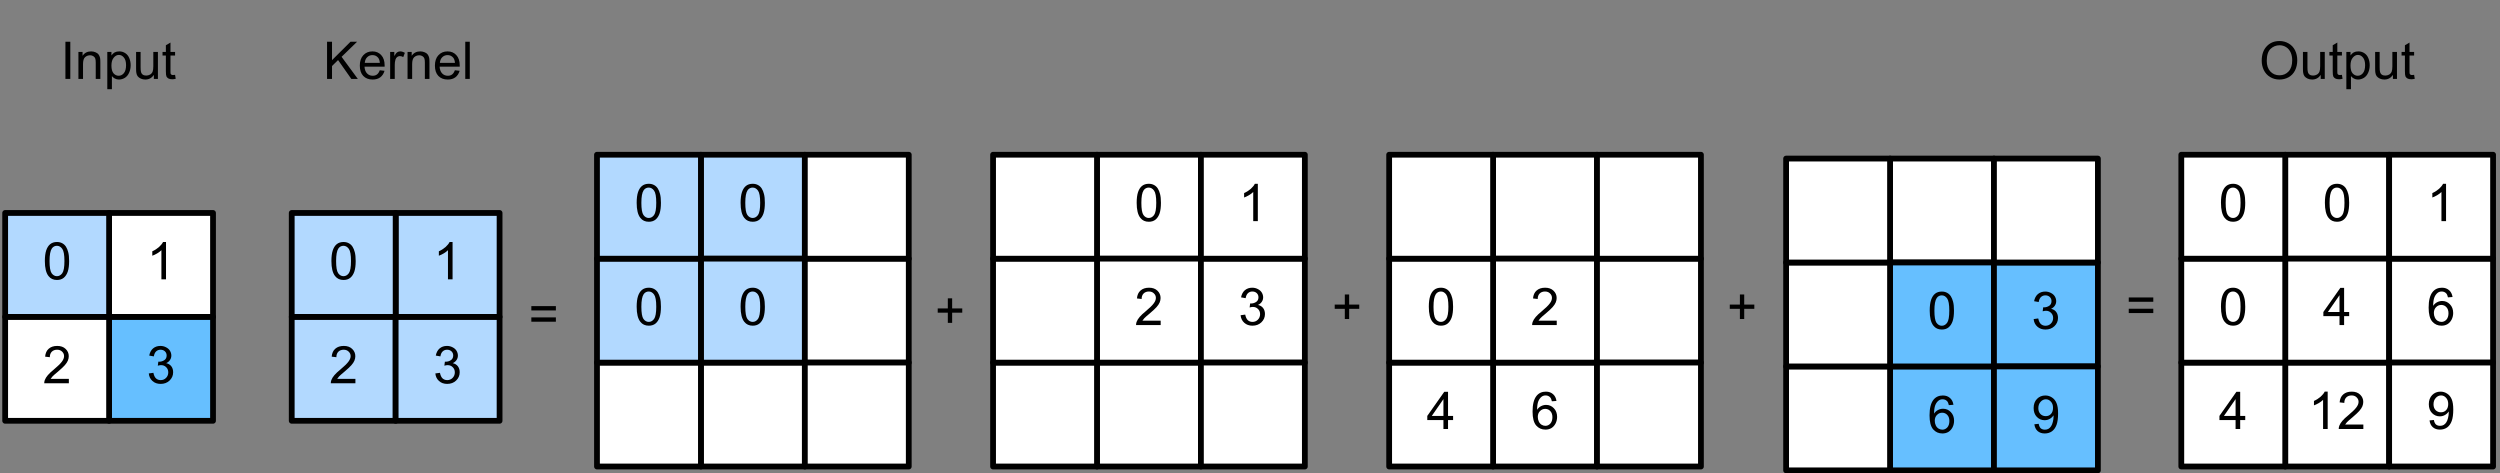 <svg xmlns="http://www.w3.org/2000/svg" xmlns:xlink="http://www.w3.org/1999/xlink" width="433pt" height="82pt" version="1.1" viewBox="0 0 433 82"><rect x="0" y="0" width="433" height="82" fill="#808080" stroke="none"/><defs><g><symbol id="glyph0-0" overflow="visible"><path stroke="none" d="M 1.125 0 L 1.125 -5.625 L 5.625 -5.625 L 5.625 0 Z M 1.266 -0.141 L 5.484 -0.141 L 5.484 -5.484 L 1.266 -5.484 Z M 1.266 -0.141"/></symbol><symbol id="glyph0-1" overflow="visible"><path stroke="none" d="M 0.375 -1.703 L 1.172 -1.812 C 1.266 -1.363 1.414 -1.039 1.625 -0.844 C 1.844 -0.645 2.113 -0.547 2.438 -0.547 C 2.801 -0.547 3.109 -0.672 3.359 -0.922 C 3.617 -1.18 3.75 -1.504 3.75 -1.891 C 3.75 -2.254 3.629 -2.551 3.391 -2.781 C 3.16 -3.02 2.863 -3.141 2.5 -3.141 C 2.344 -3.141 2.156 -3.109 1.938 -3.047 L 2.031 -3.75 C 2.082 -3.738 2.125 -3.734 2.156 -3.734 C 2.488 -3.734 2.789 -3.82 3.062 -4 C 3.332 -4.176 3.469 -4.445 3.469 -4.812 C 3.469 -5.102 3.367 -5.344 3.172 -5.531 C 2.973 -5.719 2.719 -5.812 2.406 -5.812 C 2.102 -5.812 1.848 -5.711 1.641 -5.516 C 1.441 -5.328 1.312 -5.039 1.25 -4.656 L 0.453 -4.797 C 0.555 -5.328 0.773 -5.738 1.109 -6.031 C 1.453 -6.32 1.879 -6.469 2.391 -6.469 C 2.742 -6.469 3.066 -6.391 3.359 -6.234 C 3.66 -6.086 3.891 -5.883 4.047 -5.625 C 4.203 -5.363 4.281 -5.086 4.281 -4.797 C 4.281 -4.516 4.203 -4.258 4.047 -4.031 C 3.898 -3.801 3.68 -3.617 3.391 -3.484 C 3.773 -3.398 4.07 -3.219 4.281 -2.938 C 4.488 -2.664 4.594 -2.32 4.594 -1.906 C 4.594 -1.344 4.383 -0.863 3.969 -0.469 C 3.562 -0.082 3.047 0.109 2.422 0.109 C 1.859 0.109 1.391 -0.055 1.016 -0.391 C 0.641 -0.723 0.426 -1.16 0.375 -1.703 Z M 0.375 -1.703"/></symbol><symbol id="glyph0-2" overflow="visible"><path stroke="none" d="M 4.531 -0.766 L 4.531 0 L 0.266 0 C 0.266 -0.188 0.297 -0.367 0.359 -0.547 C 0.473 -0.836 0.648 -1.125 0.891 -1.406 C 1.129 -1.688 1.473 -2.008 1.922 -2.375 C 2.617 -2.957 3.086 -3.414 3.328 -3.75 C 3.578 -4.082 3.703 -4.398 3.703 -4.703 C 3.703 -5.016 3.586 -5.273 3.359 -5.484 C 3.141 -5.703 2.852 -5.812 2.5 -5.812 C 2.113 -5.812 1.805 -5.695 1.578 -5.469 C 1.348 -5.238 1.234 -4.922 1.234 -4.516 L 0.422 -4.609 C 0.473 -5.211 0.68 -5.672 1.047 -5.984 C 1.41 -6.305 1.898 -6.469 2.516 -6.469 C 3.129 -6.469 3.613 -6.297 3.969 -5.953 C 4.332 -5.609 4.516 -5.188 4.516 -4.688 C 4.516 -4.426 4.461 -4.172 4.359 -3.922 C 4.254 -3.672 4.078 -3.406 3.828 -3.125 C 3.586 -2.852 3.188 -2.477 2.625 -2 C 2.145 -1.602 1.836 -1.332 1.703 -1.188 C 1.566 -1.039 1.457 -0.898 1.375 -0.766 Z M 4.531 -0.766"/></symbol><symbol id="glyph0-3" overflow="visible"><path stroke="none" d="M 3.359 0 L 2.562 0 L 2.562 -5.047 C 2.375 -4.859 2.125 -4.672 1.812 -4.484 C 1.5 -4.305 1.223 -4.176 0.984 -4.094 L 0.984 -4.859 C 1.422 -5.055 1.805 -5.301 2.141 -5.594 C 2.473 -5.895 2.707 -6.188 2.844 -6.469 L 3.359 -6.469 Z M 3.359 0"/></symbol><symbol id="glyph0-4" overflow="visible"><path stroke="none" d="M 0.375 -3.172 C 0.375 -3.93 0.453 -4.547 0.609 -5.016 C 0.766 -5.484 0.992 -5.844 1.297 -6.094 C 1.609 -6.344 2 -6.469 2.469 -6.469 C 2.82 -6.469 3.129 -6.395 3.391 -6.25 C 3.648 -6.113 3.863 -5.914 4.031 -5.656 C 4.195 -5.395 4.328 -5.078 4.422 -4.703 C 4.523 -4.328 4.578 -3.816 4.578 -3.172 C 4.578 -2.422 4.5 -1.812 4.344 -1.344 C 4.188 -0.883 3.953 -0.523 3.641 -0.266 C 3.336 -0.016 2.945 0.109 2.469 0.109 C 1.852 0.109 1.367 -0.113 1.016 -0.562 C 0.586 -1.094 0.375 -1.961 0.375 -3.172 Z M 1.188 -3.172 C 1.188 -2.117 1.305 -1.414 1.547 -1.062 C 1.797 -0.719 2.102 -0.547 2.469 -0.547 C 2.832 -0.547 3.141 -0.719 3.391 -1.062 C 3.641 -1.414 3.766 -2.117 3.766 -3.172 C 3.766 -4.234 3.641 -4.938 3.391 -5.281 C 3.141 -5.633 2.832 -5.812 2.469 -5.812 C 2.102 -5.812 1.812 -5.66 1.594 -5.359 C 1.32 -4.961 1.188 -4.234 1.188 -3.172 Z M 1.188 -3.172"/></symbol><symbol id="glyph0-5" overflow="visible"><path stroke="none" d="M 0.438 -3.141 C 0.438 -4.203 0.723 -5.035 1.297 -5.641 C 1.867 -6.254 2.609 -6.562 3.516 -6.562 C 4.109 -6.562 4.645 -6.414 5.125 -6.125 C 5.602 -5.844 5.969 -5.445 6.219 -4.938 C 6.469 -4.426 6.594 -3.852 6.594 -3.219 C 6.594 -2.562 6.461 -1.973 6.203 -1.453 C 5.941 -0.941 5.566 -0.551 5.078 -0.281 C 4.598 -0.02 4.078 0.109 3.516 0.109 C 2.91 0.109 2.367 -0.035 1.891 -0.328 C 1.41 -0.617 1.047 -1.02 0.797 -1.531 C 0.555 -2.039 0.438 -2.578 0.438 -3.141 Z M 1.312 -3.125 C 1.312 -2.344 1.52 -1.727 1.938 -1.281 C 2.352 -0.844 2.879 -0.625 3.516 -0.625 C 4.148 -0.625 4.676 -0.848 5.094 -1.297 C 5.508 -1.742 5.719 -2.383 5.719 -3.219 C 5.719 -3.738 5.629 -4.191 5.453 -4.578 C 5.273 -4.973 5.016 -5.281 4.672 -5.5 C 4.328 -5.719 3.945 -5.828 3.531 -5.828 C 2.926 -5.828 2.406 -5.617 1.969 -5.203 C 1.531 -4.785 1.312 -4.094 1.312 -3.125 Z M 1.312 -3.125"/></symbol><symbol id="glyph0-6" overflow="visible"><path stroke="none" d="M 3.656 0 L 3.656 -0.688 C 3.289 -0.156 2.797 0.109 2.172 0.109 C 1.898 0.109 1.645 0.055 1.406 -0.047 C 1.164 -0.16 0.984 -0.297 0.859 -0.453 C 0.742 -0.609 0.664 -0.801 0.625 -1.031 C 0.594 -1.188 0.578 -1.438 0.578 -1.781 L 0.578 -4.672 L 1.359 -4.672 L 1.359 -2.078 C 1.359 -1.66 1.379 -1.383 1.422 -1.25 C 1.461 -1.039 1.562 -0.875 1.719 -0.75 C 1.883 -0.633 2.086 -0.578 2.328 -0.578 C 2.566 -0.578 2.789 -0.633 3 -0.75 C 3.207 -0.875 3.352 -1.039 3.438 -1.25 C 3.52 -1.457 3.562 -1.766 3.562 -2.172 L 3.562 -4.672 L 4.359 -4.672 L 4.359 0 Z M 3.656 0"/></symbol><symbol id="glyph0-7" overflow="visible"><path stroke="none" d="M 2.328 -0.703 L 2.438 -0.016 C 2.207 0.035 2.008 0.062 1.844 0.062 C 1.551 0.062 1.328 0.016 1.172 -0.078 C 1.016 -0.172 0.898 -0.289 0.828 -0.438 C 0.766 -0.582 0.734 -0.891 0.734 -1.359 L 0.734 -4.047 L 0.156 -4.047 L 0.156 -4.672 L 0.734 -4.672 L 0.734 -5.828 L 1.531 -6.297 L 1.531 -4.672 L 2.328 -4.672 L 2.328 -4.047 L 1.531 -4.047 L 1.531 -1.328 C 1.531 -1.098 1.539 -0.953 1.562 -0.891 C 1.594 -0.828 1.641 -0.773 1.703 -0.734 C 1.766 -0.691 1.852 -0.672 1.969 -0.672 C 2.062 -0.672 2.18 -0.68 2.328 -0.703 Z M 2.328 -0.703"/></symbol><symbol id="glyph0-8" overflow="visible"><path stroke="none" d="M 0.594 1.781 L 0.594 -4.672 L 1.312 -4.672 L 1.312 -4.062 C 1.477 -4.301 1.664 -4.477 1.875 -4.594 C 2.094 -4.707 2.359 -4.766 2.672 -4.766 C 3.066 -4.766 3.414 -4.66 3.719 -4.453 C 4.02 -4.254 4.25 -3.969 4.406 -3.594 C 4.562 -3.219 4.641 -2.812 4.641 -2.375 C 4.641 -1.895 4.551 -1.461 4.375 -1.078 C 4.207 -0.691 3.961 -0.395 3.641 -0.188 C 3.316 0.008 2.973 0.109 2.609 0.109 C 2.348 0.109 2.113 0.051 1.906 -0.062 C 1.695 -0.176 1.523 -0.316 1.391 -0.484 L 1.391 1.781 Z M 1.312 -2.312 C 1.312 -1.707 1.43 -1.258 1.672 -0.969 C 1.922 -0.688 2.219 -0.547 2.562 -0.547 C 2.906 -0.547 3.203 -0.691 3.453 -0.984 C 3.711 -1.285 3.844 -1.75 3.844 -2.375 C 3.844 -2.969 3.719 -3.41 3.469 -3.703 C 3.227 -4.004 2.938 -4.156 2.594 -4.156 C 2.258 -4.156 1.961 -3.992 1.703 -3.672 C 1.441 -3.359 1.312 -2.906 1.312 -2.312 Z M 1.312 -2.312"/></symbol><symbol id="glyph0-9" overflow="visible"><path stroke="none" d="M 0.656 0 L 0.656 -6.438 L 1.516 -6.438 L 1.516 -3.25 L 4.719 -6.438 L 5.859 -6.438 L 3.172 -3.828 L 5.984 0 L 4.859 0 L 2.562 -3.266 L 1.516 -2.234 L 1.516 0 Z M 0.656 0"/></symbol><symbol id="glyph0-10" overflow="visible"><path stroke="none" d="M 3.781 -1.5 L 4.609 -1.406 C 4.473 -0.926 4.227 -0.551 3.875 -0.281 C 3.531 -0.02 3.086 0.109 2.547 0.109 C 1.867 0.109 1.328 -0.098 0.922 -0.516 C 0.523 -0.941 0.328 -1.535 0.328 -2.297 C 0.328 -3.078 0.531 -3.68 0.938 -4.109 C 1.344 -4.547 1.867 -4.766 2.516 -4.766 C 3.141 -4.766 3.645 -4.551 4.031 -4.125 C 4.426 -3.707 4.625 -3.113 4.625 -2.344 C 4.625 -2.289 4.625 -2.219 4.625 -2.125 L 1.141 -2.125 C 1.172 -1.613 1.316 -1.223 1.578 -0.953 C 1.836 -0.68 2.164 -0.547 2.562 -0.547 C 2.852 -0.547 3.098 -0.617 3.297 -0.766 C 3.504 -0.922 3.664 -1.164 3.781 -1.5 Z M 1.188 -2.781 L 3.797 -2.781 C 3.766 -3.176 3.664 -3.473 3.5 -3.672 C 3.25 -3.973 2.922 -4.125 2.516 -4.125 C 2.148 -4.125 1.844 -4 1.594 -3.75 C 1.352 -3.508 1.219 -3.188 1.188 -2.781 Z M 1.188 -2.781"/></symbol><symbol id="glyph0-11" overflow="visible"><path stroke="none" d="M 0.578 0 L 0.578 -4.672 L 1.297 -4.672 L 1.297 -3.953 C 1.473 -4.285 1.641 -4.504 1.797 -4.609 C 1.953 -4.711 2.125 -4.766 2.312 -4.766 C 2.57 -4.766 2.844 -4.68 3.125 -4.516 L 2.844 -3.781 C 2.656 -3.895 2.461 -3.953 2.266 -3.953 C 2.098 -3.953 1.941 -3.898 1.797 -3.797 C 1.66 -3.691 1.562 -3.547 1.5 -3.359 C 1.414 -3.078 1.375 -2.77 1.375 -2.438 L 1.375 0 Z M 0.578 0"/></symbol><symbol id="glyph0-12" overflow="visible"><path stroke="none" d="M 0.594 0 L 0.594 -4.672 L 1.312 -4.672 L 1.312 -4 C 1.645 -4.508 2.141 -4.766 2.797 -4.766 C 3.078 -4.766 3.332 -4.711 3.562 -4.609 C 3.801 -4.516 3.977 -4.383 4.094 -4.219 C 4.207 -4.062 4.289 -3.867 4.344 -3.641 C 4.375 -3.492 4.391 -3.238 4.391 -2.875 L 4.391 0 L 3.594 0 L 3.594 -2.844 C 3.594 -3.164 3.562 -3.406 3.5 -3.562 C 3.438 -3.719 3.328 -3.844 3.172 -3.938 C 3.016 -4.039 2.832 -4.094 2.625 -4.094 C 2.289 -4.094 2 -3.984 1.75 -3.766 C 1.508 -3.555 1.391 -3.148 1.391 -2.547 L 1.391 0 Z M 0.594 0"/></symbol><symbol id="glyph0-13" overflow="visible"><path stroke="none" d="M 0.578 0 L 0.578 -6.438 L 1.359 -6.438 L 1.359 0 Z M 0.578 0"/></symbol><symbol id="glyph0-14" overflow="visible"><path stroke="none" d="M 0.844 0 L 0.844 -6.438 L 1.688 -6.438 L 1.688 0 Z M 0.844 0"/></symbol><symbol id="glyph0-15" overflow="visible"><path stroke="none" d="M 4.75 -3.781 L 0.5 -3.781 L 0.5 -4.531 L 4.75 -4.531 Z M 4.75 -1.828 L 0.5 -1.828 L 0.5 -2.578 L 4.75 -2.578 Z M 4.75 -1.828"/></symbol><symbol id="glyph0-16" overflow="visible"><path stroke="none" d="M 4.484 -4.859 L 3.688 -4.797 C 3.625 -5.109 3.523 -5.336 3.391 -5.484 C 3.18 -5.703 2.922 -5.812 2.609 -5.812 C 2.348 -5.812 2.125 -5.742 1.938 -5.609 C 1.688 -5.422 1.488 -5.156 1.344 -4.812 C 1.207 -4.469 1.133 -3.973 1.125 -3.328 C 1.312 -3.609 1.539 -3.816 1.812 -3.953 C 2.094 -4.098 2.383 -4.172 2.688 -4.172 C 3.219 -4.172 3.664 -3.977 4.031 -3.594 C 4.406 -3.207 4.594 -2.707 4.594 -2.094 C 4.594 -1.688 4.504 -1.305 4.328 -0.953 C 4.148 -0.609 3.91 -0.344 3.609 -0.156 C 3.305 0.02 2.961 0.109 2.578 0.109 C 1.922 0.109 1.383 -0.129 0.969 -0.609 C 0.551 -1.098 0.344 -1.898 0.344 -3.016 C 0.344 -4.254 0.57 -5.16 1.031 -5.734 C 1.426 -6.223 1.969 -6.469 2.656 -6.469 C 3.156 -6.469 3.566 -6.32 3.891 -6.031 C 4.211 -5.75 4.41 -5.359 4.484 -4.859 Z M 1.25 -2.094 C 1.25 -1.812 1.305 -1.547 1.422 -1.297 C 1.535 -1.055 1.695 -0.867 1.906 -0.734 C 2.113 -0.609 2.332 -0.547 2.562 -0.547 C 2.895 -0.547 3.18 -0.676 3.422 -0.938 C 3.66 -1.207 3.781 -1.578 3.781 -2.047 C 3.781 -2.492 3.66 -2.844 3.422 -3.094 C 3.191 -3.352 2.895 -3.484 2.531 -3.484 C 2.176 -3.484 1.875 -3.352 1.625 -3.094 C 1.375 -2.844 1.25 -2.508 1.25 -2.094 Z M 1.25 -2.094"/></symbol><symbol id="glyph0-17" overflow="visible"><path stroke="none" d="M 2.906 0 L 2.906 -1.547 L 0.109 -1.547 L 0.109 -2.266 L 3.047 -6.438 L 3.703 -6.438 L 3.703 -2.266 L 4.578 -2.266 L 4.578 -1.547 L 3.703 -1.547 L 3.703 0 Z M 2.906 -2.266 L 2.906 -5.172 L 0.891 -2.266 Z M 2.906 -2.266"/></symbol><symbol id="glyph0-18" overflow="visible"><path stroke="none" d="M 0.5 -1.484 L 1.25 -1.562 C 1.312 -1.207 1.43 -0.945 1.609 -0.781 C 1.797 -0.625 2.035 -0.547 2.328 -0.547 C 2.566 -0.547 2.773 -0.598 2.953 -0.703 C 3.141 -0.816 3.289 -0.969 3.406 -1.156 C 3.531 -1.344 3.629 -1.594 3.703 -1.906 C 3.785 -2.219 3.828 -2.539 3.828 -2.875 C 3.828 -2.906 3.82 -2.957 3.812 -3.031 C 3.656 -2.781 3.441 -2.578 3.172 -2.422 C 2.898 -2.266 2.602 -2.188 2.281 -2.188 C 1.75 -2.188 1.297 -2.379 0.922 -2.766 C 0.555 -3.148 0.375 -3.66 0.375 -4.297 C 0.375 -4.953 0.566 -5.477 0.953 -5.875 C 1.336 -6.27 1.82 -6.469 2.406 -6.469 C 2.82 -6.469 3.203 -6.352 3.547 -6.125 C 3.891 -5.906 4.148 -5.586 4.328 -5.172 C 4.516 -4.754 4.609 -4.148 4.609 -3.359 C 4.609 -2.535 4.52 -1.879 4.344 -1.391 C 4.164 -0.898 3.898 -0.523 3.547 -0.266 C 3.191 -0.016 2.773 0.109 2.297 0.109 C 1.797 0.109 1.383 -0.031 1.062 -0.312 C 0.75 -0.594 0.562 -0.984 0.5 -1.484 Z M 3.734 -4.328 C 3.734 -4.785 3.609 -5.145 3.359 -5.406 C 3.117 -5.676 2.832 -5.812 2.5 -5.812 C 2.145 -5.812 1.836 -5.664 1.578 -5.375 C 1.316 -5.094 1.188 -4.723 1.188 -4.266 C 1.188 -3.859 1.305 -3.523 1.547 -3.266 C 1.797 -3.016 2.102 -2.891 2.469 -2.891 C 2.844 -2.891 3.145 -3.016 3.375 -3.266 C 3.613 -3.523 3.734 -3.879 3.734 -4.328 Z M 3.734 -4.328"/></symbol><symbol id="glyph0-19" overflow="visible"><path stroke="none" d="M 2.25 -1.047 L 2.25 -2.812 L 0.5 -2.812 L 0.5 -3.547 L 2.25 -3.547 L 2.25 -5.297 L 3 -5.297 L 3 -3.547 L 4.75 -3.547 L 4.75 -2.812 L 3 -2.812 L 3 -1.047 Z M 2.25 -1.047"/></symbol></g></defs><g id="surface1"><path fill="#66BFFF" fill-opacity="1" fill-rule="nonzero" stroke="#000" stroke-linecap="round" stroke-linejoin="round" stroke-miterlimit="10" stroke-opacity="1" stroke-width="1" d="M 754.895 237.883 L 772.895 237.883 L 772.895 255.883 L 754.895 255.883 Z M 754.895 237.883" transform="matrix(1,0,0,1,-736,-183)"/><g fill="#000" fill-opacity="1"><use x="25.394" y="66.383" xlink:href="#glyph0-1"/></g><path fill="#FFF" fill-opacity="1" fill-rule="nonzero" stroke="#000" stroke-linecap="round" stroke-linejoin="round" stroke-miterlimit="10" stroke-opacity="1" stroke-width="1" d="M 736.895 237.883 L 754.895 237.883 L 754.895 255.883 L 736.895 255.883 Z M 736.895 237.883" transform="matrix(1,0,0,1,-736,-183)"/><g fill="#000" fill-opacity="1"><use x="7.394" y="66.383" xlink:href="#glyph0-2"/></g><path fill="#FFF" fill-opacity="1" fill-rule="nonzero" stroke="#000" stroke-linecap="round" stroke-linejoin="round" stroke-miterlimit="10" stroke-opacity="1" stroke-width="1" d="M 754.895 219.883 L 772.895 219.883 L 772.895 237.883 L 754.895 237.883 Z M 754.895 219.883" transform="matrix(1,0,0,1,-736,-183)"/><g fill="#000" fill-opacity="1"><use x="25.394" y="48.383" xlink:href="#glyph0-3"/></g><path fill="#B2D9FF" fill-opacity="1" fill-rule="nonzero" stroke="#000" stroke-linecap="round" stroke-linejoin="round" stroke-miterlimit="10" stroke-opacity="1" stroke-width="1" d="M 736.895 219.883 L 754.895 219.883 L 754.895 237.883 L 736.895 237.883 Z M 736.895 219.883" transform="matrix(1,0,0,1,-736,-183)"/><g fill="#000" fill-opacity="1"><use x="7.394" y="48.383" xlink:href="#glyph0-4"/></g><path fill="#FFF" fill-opacity="1" fill-rule="nonzero" stroke="#000" stroke-linecap="round" stroke-linejoin="round" stroke-miterlimit="10" stroke-opacity="1" stroke-width="1" d="M 857.398 245.801 L 875.398 245.801 L 875.398 263.801 L 857.398 263.801 Z M 857.398 245.801" transform="matrix(1,0,0,1,-736,-183)"/><path fill="#B2D9FF" fill-opacity="1" fill-rule="nonzero" stroke="#000" stroke-linecap="round" stroke-linejoin="round" stroke-miterlimit="10" stroke-opacity="1" stroke-width="1" d="M 857.398 209.801 L 875.398 209.801 L 875.398 227.801 L 857.398 227.801 Z M 857.398 209.801" transform="matrix(1,0,0,1,-736,-183)"/><g fill="#000" fill-opacity="1"><use x="127.897" y="38.3" xlink:href="#glyph0-4"/></g><path fill="#B2D9FF" fill-opacity="1" fill-rule="nonzero" stroke="#000" stroke-linecap="round" stroke-linejoin="round" stroke-miterlimit="10" stroke-opacity="1" stroke-width="1" d="M 857.398 227.801 L 875.398 227.801 L 875.398 245.801 L 857.398 245.801 Z M 857.398 227.801" transform="matrix(1,0,0,1,-736,-183)"/><g fill="#000" fill-opacity="1"><use x="127.897" y="56.3" xlink:href="#glyph0-4"/></g><path fill="#FFF" fill-opacity="1" fill-rule="nonzero" stroke="#000" stroke-linecap="round" stroke-linejoin="round" stroke-miterlimit="10" stroke-opacity="1" stroke-width="1" d="M 839.398 245.801 L 857.398 245.801 L 857.398 263.801 L 839.398 263.801 Z M 839.398 245.801" transform="matrix(1,0,0,1,-736,-183)"/><path fill="#FFF" fill-opacity="1" fill-rule="nonzero" stroke="#000" stroke-linecap="round" stroke-linejoin="round" stroke-miterlimit="10" stroke-opacity="1" stroke-width="1" d="M 875.398 227.801 L 893.398 227.801 L 893.398 245.801 L 875.398 245.801 Z M 875.398 227.801" transform="matrix(1,0,0,1,-736,-183)"/><path fill="#B2D9FF" fill-opacity="1" fill-rule="nonzero" stroke="#000" stroke-linecap="round" stroke-linejoin="round" stroke-miterlimit="10" stroke-opacity="1" stroke-width="1" d="M 839.398 227.801 L 857.398 227.801 L 857.398 245.801 L 839.398 245.801 Z M 839.398 227.801" transform="matrix(1,0,0,1,-736,-183)"/><g fill="#000" fill-opacity="1"><use x="109.897" y="56.3" xlink:href="#glyph0-4"/></g><path fill="#FFF" fill-opacity="1" fill-rule="nonzero" stroke="#000" stroke-linecap="round" stroke-linejoin="round" stroke-miterlimit="10" stroke-opacity="1" stroke-width="1" d="M 875.398 245.801 L 893.398 245.801 L 893.398 263.801 L 875.398 263.801 Z M 875.398 245.801" transform="matrix(1,0,0,1,-736,-183)"/><path fill="#FFF" fill-opacity="1" fill-rule="nonzero" stroke="#000" stroke-linecap="round" stroke-linejoin="round" stroke-miterlimit="10" stroke-opacity="1" stroke-width="1" d="M 875.398 209.801 L 893.398 209.801 L 893.398 227.801 L 875.398 227.801 Z M 875.398 209.801" transform="matrix(1,0,0,1,-736,-183)"/><path fill="#B2D9FF" fill-opacity="1" fill-rule="nonzero" stroke="#000" stroke-linecap="round" stroke-linejoin="round" stroke-miterlimit="10" stroke-opacity="1" stroke-width="1" d="M 839.398 209.801 L 857.398 209.801 L 857.398 227.801 L 839.398 227.801 Z M 839.398 209.801" transform="matrix(1,0,0,1,-736,-183)"/><g fill="#000" fill-opacity="1"><use x="109.897" y="38.3" xlink:href="#glyph0-4"/></g><path fill="#B2D9FF" fill-opacity="1" fill-rule="nonzero" stroke="#000" stroke-linecap="round" stroke-linejoin="round" stroke-miterlimit="10" stroke-opacity="1" stroke-width="1" d="M 786.527 237.883 L 804.527 237.883 L 804.527 255.883 L 786.527 255.883 Z M 786.527 237.883" transform="matrix(1,0,0,1,-736,-183)"/><g fill="#000" fill-opacity="1"><use x="57.026" y="66.383" xlink:href="#glyph0-2"/></g><path fill="#B2D9FF" fill-opacity="1" fill-rule="nonzero" stroke="#000" stroke-linecap="round" stroke-linejoin="round" stroke-miterlimit="10" stroke-opacity="1" stroke-width="1" d="M 804.527 237.883 L 822.527 237.883 L 822.527 255.883 L 804.527 255.883 Z M 804.527 237.883" transform="matrix(1,0,0,1,-736,-183)"/><g fill="#000" fill-opacity="1"><use x="75.026" y="66.383" xlink:href="#glyph0-1"/></g><path fill="#B2D9FF" fill-opacity="1" fill-rule="nonzero" stroke="#000" stroke-linecap="round" stroke-linejoin="round" stroke-miterlimit="10" stroke-opacity="1" stroke-width="1" d="M 804.527 219.883 L 822.527 219.883 L 822.527 237.883 L 804.527 237.883 Z M 804.527 219.883" transform="matrix(1,0,0,1,-736,-183)"/><g fill="#000" fill-opacity="1"><use x="75.026" y="48.383" xlink:href="#glyph0-3"/></g><path fill="#B2D9FF" fill-opacity="1" fill-rule="nonzero" stroke="#000" stroke-linecap="round" stroke-linejoin="round" stroke-miterlimit="10" stroke-opacity="1" stroke-width="1" d="M 786.527 219.883 L 804.527 219.883 L 804.527 237.883 L 786.527 237.883 Z M 786.527 219.883" transform="matrix(1,0,0,1,-736,-183)"/><g fill="#000" fill-opacity="1"><use x="57.026" y="48.383" xlink:href="#glyph0-4"/></g><g fill="#000" fill-opacity="1"><use x="391.291" y="13.667" xlink:href="#glyph0-5"/><use x="398.291" y="13.667" xlink:href="#glyph0-6"/><use x="403.293" y="13.667" xlink:href="#glyph0-7"/><use x="405.794" y="13.667" xlink:href="#glyph0-8"/><use x="410.796" y="13.667" xlink:href="#glyph0-6"/><use x="415.798" y="13.667" xlink:href="#glyph0-7"/></g><g fill="#000" fill-opacity="1"><use x="55.989" y="13.667" xlink:href="#glyph0-9"/><use x="61.992" y="13.667" xlink:href="#glyph0-10"/></g><g fill="#000" fill-opacity="1"><use x="66.997" y="13.667" xlink:href="#glyph0-11"/><use x="69.994" y="13.667" xlink:href="#glyph0-12"/></g><g fill="#000" fill-opacity="1"><use x="75" y="13.667" xlink:href="#glyph0-10"/></g><g fill="#000" fill-opacity="1"><use x="80.006" y="13.667" xlink:href="#glyph0-13"/></g><g fill="#000" fill-opacity="1"><use x="10.488" y="13.667" xlink:href="#glyph0-14"/><use x="12.988" y="13.667" xlink:href="#glyph0-12"/><use x="17.99" y="13.667" xlink:href="#glyph0-8"/><use x="22.992" y="13.667" xlink:href="#glyph0-6"/><use x="27.995" y="13.667" xlink:href="#glyph0-7"/></g><g fill="#000" fill-opacity="1"><use x="91.528" y="57.55" xlink:href="#glyph0-15"/></g><path fill="#FFF" fill-opacity="1" fill-rule="nonzero" stroke="#000" stroke-linecap="round" stroke-linejoin="round" stroke-miterlimit="10" stroke-opacity="1" stroke-width="1" d="M 926 245.801 L 944 245.801 L 944 263.801 L 926 263.801 Z M 926 245.801" transform="matrix(1,0,0,1,-736,-183)"/><path fill="#FFF" fill-opacity="1" fill-rule="nonzero" stroke="#000" stroke-linecap="round" stroke-linejoin="round" stroke-miterlimit="10" stroke-opacity="1" stroke-width="1" d="M 926 209.801 L 944 209.801 L 944 227.801 L 926 227.801 Z M 926 209.801" transform="matrix(1,0,0,1,-736,-183)"/><g fill="#000" fill-opacity="1"><use x="196.497" y="38.3" xlink:href="#glyph0-4"/></g><path fill="#FFF" fill-opacity="1" fill-rule="nonzero" stroke="#000" stroke-linecap="round" stroke-linejoin="round" stroke-miterlimit="10" stroke-opacity="1" stroke-width="1" d="M 926 227.801 L 944 227.801 L 944 245.801 L 926 245.801 Z M 926 227.801" transform="matrix(1,0,0,1,-736,-183)"/><g fill="#000" fill-opacity="1"><use x="196.497" y="56.3" xlink:href="#glyph0-2"/></g><path fill="#FFF" fill-opacity="1" fill-rule="nonzero" stroke="#000" stroke-linecap="round" stroke-linejoin="round" stroke-miterlimit="10" stroke-opacity="1" stroke-width="1" d="M 908 245.801 L 926 245.801 L 926 263.801 L 908 263.801 Z M 908 245.801" transform="matrix(1,0,0,1,-736,-183)"/><path fill="#FFF" fill-opacity="1" fill-rule="nonzero" stroke="#000" stroke-linecap="round" stroke-linejoin="round" stroke-miterlimit="10" stroke-opacity="1" stroke-width="1" d="M 944 227.801 L 962 227.801 L 962 245.801 L 944 245.801 Z M 944 227.801" transform="matrix(1,0,0,1,-736,-183)"/><g fill="#000" fill-opacity="1"><use x="214.497" y="56.3" xlink:href="#glyph0-1"/></g><path fill="#FFF" fill-opacity="1" fill-rule="nonzero" stroke="#000" stroke-linecap="round" stroke-linejoin="round" stroke-miterlimit="10" stroke-opacity="1" stroke-width="1" d="M 908 227.801 L 926 227.801 L 926 245.801 L 908 245.801 Z M 908 227.801" transform="matrix(1,0,0,1,-736,-183)"/><path fill="#FFF" fill-opacity="1" fill-rule="nonzero" stroke="#000" stroke-linecap="round" stroke-linejoin="round" stroke-miterlimit="10" stroke-opacity="1" stroke-width="1" d="M 944 245.801 L 962 245.801 L 962 263.801 L 944 263.801 Z M 944 245.801" transform="matrix(1,0,0,1,-736,-183)"/><path fill="#FFF" fill-opacity="1" fill-rule="nonzero" stroke="#000" stroke-linecap="round" stroke-linejoin="round" stroke-miterlimit="10" stroke-opacity="1" stroke-width="1" d="M 944 209.801 L 962 209.801 L 962 227.801 L 944 227.801 Z M 944 209.801" transform="matrix(1,0,0,1,-736,-183)"/><g fill="#000" fill-opacity="1"><use x="214.497" y="38.3" xlink:href="#glyph0-3"/></g><path fill="#FFF" fill-opacity="1" fill-rule="nonzero" stroke="#000" stroke-linecap="round" stroke-linejoin="round" stroke-miterlimit="10" stroke-opacity="1" stroke-width="1" d="M 908 209.801 L 926 209.801 L 926 227.801 L 908 227.801 Z M 908 209.801" transform="matrix(1,0,0,1,-736,-183)"/><path fill="#FFF" fill-opacity="1" fill-rule="nonzero" stroke="#000" stroke-linecap="round" stroke-linejoin="round" stroke-miterlimit="10" stroke-opacity="1" stroke-width="1" d="M 994.602 245.801 L 1012.602 245.801 L 1012.602 263.801 L 994.602 263.801 Z M 994.602 245.801" transform="matrix(1,0,0,1,-736,-183)"/><g fill="#000" fill-opacity="1"><use x="265.097" y="74.3" xlink:href="#glyph0-16"/></g><path fill="#FFF" fill-opacity="1" fill-rule="nonzero" stroke="#000" stroke-linecap="round" stroke-linejoin="round" stroke-miterlimit="10" stroke-opacity="1" stroke-width="1" d="M 994.602 209.801 L 1012.602 209.801 L 1012.602 227.801 L 994.602 227.801 Z M 994.602 209.801" transform="matrix(1,0,0,1,-736,-183)"/><path fill="#FFF" fill-opacity="1" fill-rule="nonzero" stroke="#000" stroke-linecap="round" stroke-linejoin="round" stroke-miterlimit="10" stroke-opacity="1" stroke-width="1" d="M 994.602 227.801 L 1012.602 227.801 L 1012.602 245.801 L 994.602 245.801 Z M 994.602 227.801" transform="matrix(1,0,0,1,-736,-183)"/><g fill="#000" fill-opacity="1"><use x="265.097" y="56.3" xlink:href="#glyph0-2"/></g><path fill="#FFF" fill-opacity="1" fill-rule="nonzero" stroke="#000" stroke-linecap="round" stroke-linejoin="round" stroke-miterlimit="10" stroke-opacity="1" stroke-width="1" d="M 976.602 245.801 L 994.602 245.801 L 994.602 263.801 L 976.602 263.801 Z M 976.602 245.801" transform="matrix(1,0,0,1,-736,-183)"/><g fill="#000" fill-opacity="1"><use x="247.097" y="74.3" xlink:href="#glyph0-17"/></g><path fill="#FFF" fill-opacity="1" fill-rule="nonzero" stroke="#000" stroke-linecap="round" stroke-linejoin="round" stroke-miterlimit="10" stroke-opacity="1" stroke-width="1" d="M 1012.602 227.801 L 1030.602 227.801 L 1030.602 245.801 L 1012.602 245.801 Z M 1012.602 227.801" transform="matrix(1,0,0,1,-736,-183)"/><path fill="#FFF" fill-opacity="1" fill-rule="nonzero" stroke="#000" stroke-linecap="round" stroke-linejoin="round" stroke-miterlimit="10" stroke-opacity="1" stroke-width="1" d="M 976.602 227.801 L 994.602 227.801 L 994.602 245.801 L 976.602 245.801 Z M 976.602 227.801" transform="matrix(1,0,0,1,-736,-183)"/><g fill="#000" fill-opacity="1"><use x="247.097" y="56.3" xlink:href="#glyph0-4"/></g><path fill="#FFF" fill-opacity="1" fill-rule="nonzero" stroke="#000" stroke-linecap="round" stroke-linejoin="round" stroke-miterlimit="10" stroke-opacity="1" stroke-width="1" d="M 1012.602 245.801 L 1030.602 245.801 L 1030.602 263.801 L 1012.602 263.801 Z M 1012.602 245.801" transform="matrix(1,0,0,1,-736,-183)"/><path fill="#FFF" fill-opacity="1" fill-rule="nonzero" stroke="#000" stroke-linecap="round" stroke-linejoin="round" stroke-miterlimit="10" stroke-opacity="1" stroke-width="1" d="M 1012.602 209.801 L 1030.602 209.801 L 1030.602 227.801 L 1012.602 227.801 Z M 1012.602 209.801" transform="matrix(1,0,0,1,-736,-183)"/><path fill="#FFF" fill-opacity="1" fill-rule="nonzero" stroke="#000" stroke-linecap="round" stroke-linejoin="round" stroke-miterlimit="10" stroke-opacity="1" stroke-width="1" d="M 976.602 209.801 L 994.602 209.801 L 994.602 227.801 L 976.602 227.801 Z M 976.602 209.801" transform="matrix(1,0,0,1,-736,-183)"/><path fill="#66BFFF" fill-opacity="1" fill-rule="nonzero" stroke="#000" stroke-linecap="round" stroke-linejoin="round" stroke-miterlimit="10" stroke-opacity="1" stroke-width="1" d="M 1063.355 246.465 L 1081.355 246.465 L 1081.355 264.465 L 1063.355 264.465 Z M 1063.355 246.465" transform="matrix(1,0,0,1,-736,-183)"/><g fill="#000" fill-opacity="1"><use x="333.852" y="74.967" xlink:href="#glyph0-16"/></g><path fill="#FFF" fill-opacity="1" fill-rule="nonzero" stroke="#000" stroke-linecap="round" stroke-linejoin="round" stroke-miterlimit="10" stroke-opacity="1" stroke-width="1" d="M 1063.355 210.465 L 1081.355 210.465 L 1081.355 228.465 L 1063.355 228.465 Z M 1063.355 210.465" transform="matrix(1,0,0,1,-736,-183)"/><path fill="#66BFFF" fill-opacity="1" fill-rule="nonzero" stroke="#000" stroke-linecap="round" stroke-linejoin="round" stroke-miterlimit="10" stroke-opacity="1" stroke-width="1" d="M 1063.355 228.465 L 1081.355 228.465 L 1081.355 246.465 L 1063.355 246.465 Z M 1063.355 228.465" transform="matrix(1,0,0,1,-736,-183)"/><g fill="#000" fill-opacity="1"><use x="333.852" y="56.967" xlink:href="#glyph0-4"/></g><path fill="#FFF" fill-opacity="1" fill-rule="nonzero" stroke="#000" stroke-linecap="round" stroke-linejoin="round" stroke-miterlimit="10" stroke-opacity="1" stroke-width="1" d="M 1045.355 246.465 L 1063.355 246.465 L 1063.355 264.465 L 1045.355 264.465 Z M 1045.355 246.465" transform="matrix(1,0,0,1,-736,-183)"/><path fill="#66BFFF" fill-opacity="1" fill-rule="nonzero" stroke="#000" stroke-linecap="round" stroke-linejoin="round" stroke-miterlimit="10" stroke-opacity="1" stroke-width="1" d="M 1081.355 228.465 L 1099.355 228.465 L 1099.355 246.465 L 1081.355 246.465 Z M 1081.355 228.465" transform="matrix(1,0,0,1,-736,-183)"/><g fill="#000" fill-opacity="1"><use x="351.852" y="56.967" xlink:href="#glyph0-1"/></g><path fill="#FFF" fill-opacity="1" fill-rule="nonzero" stroke="#000" stroke-linecap="round" stroke-linejoin="round" stroke-miterlimit="10" stroke-opacity="1" stroke-width="1" d="M 1045.355 228.465 L 1063.355 228.465 L 1063.355 246.465 L 1045.355 246.465 Z M 1045.355 228.465" transform="matrix(1,0,0,1,-736,-183)"/><path fill="#66BFFF" fill-opacity="1" fill-rule="nonzero" stroke="#000" stroke-linecap="round" stroke-linejoin="round" stroke-miterlimit="10" stroke-opacity="1" stroke-width="1" d="M 1081.355 246.465 L 1099.355 246.465 L 1099.355 264.465 L 1081.355 264.465 Z M 1081.355 246.465" transform="matrix(1,0,0,1,-736,-183)"/><g fill="#000" fill-opacity="1"><use x="351.852" y="74.967" xlink:href="#glyph0-18"/></g><path fill="#FFF" fill-opacity="1" fill-rule="nonzero" stroke="#000" stroke-linecap="round" stroke-linejoin="round" stroke-miterlimit="10" stroke-opacity="1" stroke-width="1" d="M 1081.355 210.465 L 1099.355 210.465 L 1099.355 228.465 L 1081.355 228.465 Z M 1081.355 210.465" transform="matrix(1,0,0,1,-736,-183)"/><path fill="#FFF" fill-opacity="1" fill-rule="nonzero" stroke="#000" stroke-linecap="round" stroke-linejoin="round" stroke-miterlimit="10" stroke-opacity="1" stroke-width="1" d="M 1045.355 210.465 L 1063.355 210.465 L 1063.355 228.465 L 1045.355 228.465 Z M 1045.355 210.465" transform="matrix(1,0,0,1,-736,-183)"/><path fill="#FFF" fill-opacity="1" fill-rule="nonzero" stroke="#000" stroke-linecap="round" stroke-linejoin="round" stroke-miterlimit="10" stroke-opacity="1" stroke-width="1" d="M 1131.801 245.801 L 1149.801 245.801 L 1149.801 263.801 L 1131.801 263.801 Z M 1131.801 245.801" transform="matrix(1,0,0,1,-736,-183)"/><g fill="#000" fill-opacity="1"><use x="399.795" y="74.3" xlink:href="#glyph0-3"/><use x="404.801" y="74.3" xlink:href="#glyph0-2"/></g><path fill="#FFF" fill-opacity="1" fill-rule="nonzero" stroke="#000" stroke-linecap="round" stroke-linejoin="round" stroke-miterlimit="10" stroke-opacity="1" stroke-width="1" d="M 1131.801 209.801 L 1149.801 209.801 L 1149.801 227.801 L 1131.801 227.801 Z M 1131.801 209.801" transform="matrix(1,0,0,1,-736,-183)"/><g fill="#000" fill-opacity="1"><use x="402.297" y="38.3" xlink:href="#glyph0-4"/></g><path fill="#FFF" fill-opacity="1" fill-rule="nonzero" stroke="#000" stroke-linecap="round" stroke-linejoin="round" stroke-miterlimit="10" stroke-opacity="1" stroke-width="1" d="M 1131.801 227.801 L 1149.801 227.801 L 1149.801 245.801 L 1131.801 245.801 Z M 1131.801 227.801" transform="matrix(1,0,0,1,-736,-183)"/><g fill="#000" fill-opacity="1"><use x="402.297" y="56.3" xlink:href="#glyph0-17"/></g><path fill="#FFF" fill-opacity="1" fill-rule="nonzero" stroke="#000" stroke-linecap="round" stroke-linejoin="round" stroke-miterlimit="10" stroke-opacity="1" stroke-width="1" d="M 1113.801 245.801 L 1131.801 245.801 L 1131.801 263.801 L 1113.801 263.801 Z M 1113.801 245.801" transform="matrix(1,0,0,1,-736,-183)"/><g fill="#000" fill-opacity="1"><use x="384.297" y="74.3" xlink:href="#glyph0-17"/></g><path fill="#FFF" fill-opacity="1" fill-rule="nonzero" stroke="#000" stroke-linecap="round" stroke-linejoin="round" stroke-miterlimit="10" stroke-opacity="1" stroke-width="1" d="M 1149.801 227.801 L 1167.801 227.801 L 1167.801 245.801 L 1149.801 245.801 Z M 1149.801 227.801" transform="matrix(1,0,0,1,-736,-183)"/><g fill="#000" fill-opacity="1"><use x="420.297" y="56.3" xlink:href="#glyph0-16"/></g><path fill="#FFF" fill-opacity="1" fill-rule="nonzero" stroke="#000" stroke-linecap="round" stroke-linejoin="round" stroke-miterlimit="10" stroke-opacity="1" stroke-width="1" d="M 1113.801 227.801 L 1131.801 227.801 L 1131.801 245.801 L 1113.801 245.801 Z M 1113.801 227.801" transform="matrix(1,0,0,1,-736,-183)"/><g fill="#000" fill-opacity="1"><use x="384.297" y="56.3" xlink:href="#glyph0-4"/></g><path fill="#FFF" fill-opacity="1" fill-rule="nonzero" stroke="#000" stroke-linecap="round" stroke-linejoin="round" stroke-miterlimit="10" stroke-opacity="1" stroke-width="1" d="M 1149.801 245.801 L 1167.801 245.801 L 1167.801 263.801 L 1149.801 263.801 Z M 1149.801 245.801" transform="matrix(1,0,0,1,-736,-183)"/><g fill="#000" fill-opacity="1"><use x="420.297" y="74.3" xlink:href="#glyph0-18"/></g><path fill="#FFF" fill-opacity="1" fill-rule="nonzero" stroke="#000" stroke-linecap="round" stroke-linejoin="round" stroke-miterlimit="10" stroke-opacity="1" stroke-width="1" d="M 1149.801 209.801 L 1167.801 209.801 L 1167.801 227.801 L 1149.801 227.801 Z M 1149.801 209.801" transform="matrix(1,0,0,1,-736,-183)"/><g fill="#000" fill-opacity="1"><use x="420.297" y="38.3" xlink:href="#glyph0-3"/></g><path fill="#FFF" fill-opacity="1" fill-rule="nonzero" stroke="#000" stroke-linecap="round" stroke-linejoin="round" stroke-miterlimit="10" stroke-opacity="1" stroke-width="1" d="M 1113.801 209.801 L 1131.801 209.801 L 1131.801 227.801 L 1113.801 227.801 Z M 1113.801 209.801" transform="matrix(1,0,0,1,-736,-183)"/><g fill="#000" fill-opacity="1"><use x="384.297" y="38.3" xlink:href="#glyph0-4"/></g><g fill="#000" fill-opacity="1"><use x="161.912" y="56.967" xlink:href="#glyph0-19"/></g><g fill="#000" fill-opacity="1"><use x="230.672" y="56.3" xlink:href="#glyph0-19"/></g><g fill="#000" fill-opacity="1"><use x="299.099" y="56.3" xlink:href="#glyph0-19"/></g><g fill="#000" fill-opacity="1"><use x="368.2" y="56.05" xlink:href="#glyph0-15"/></g></g></svg>